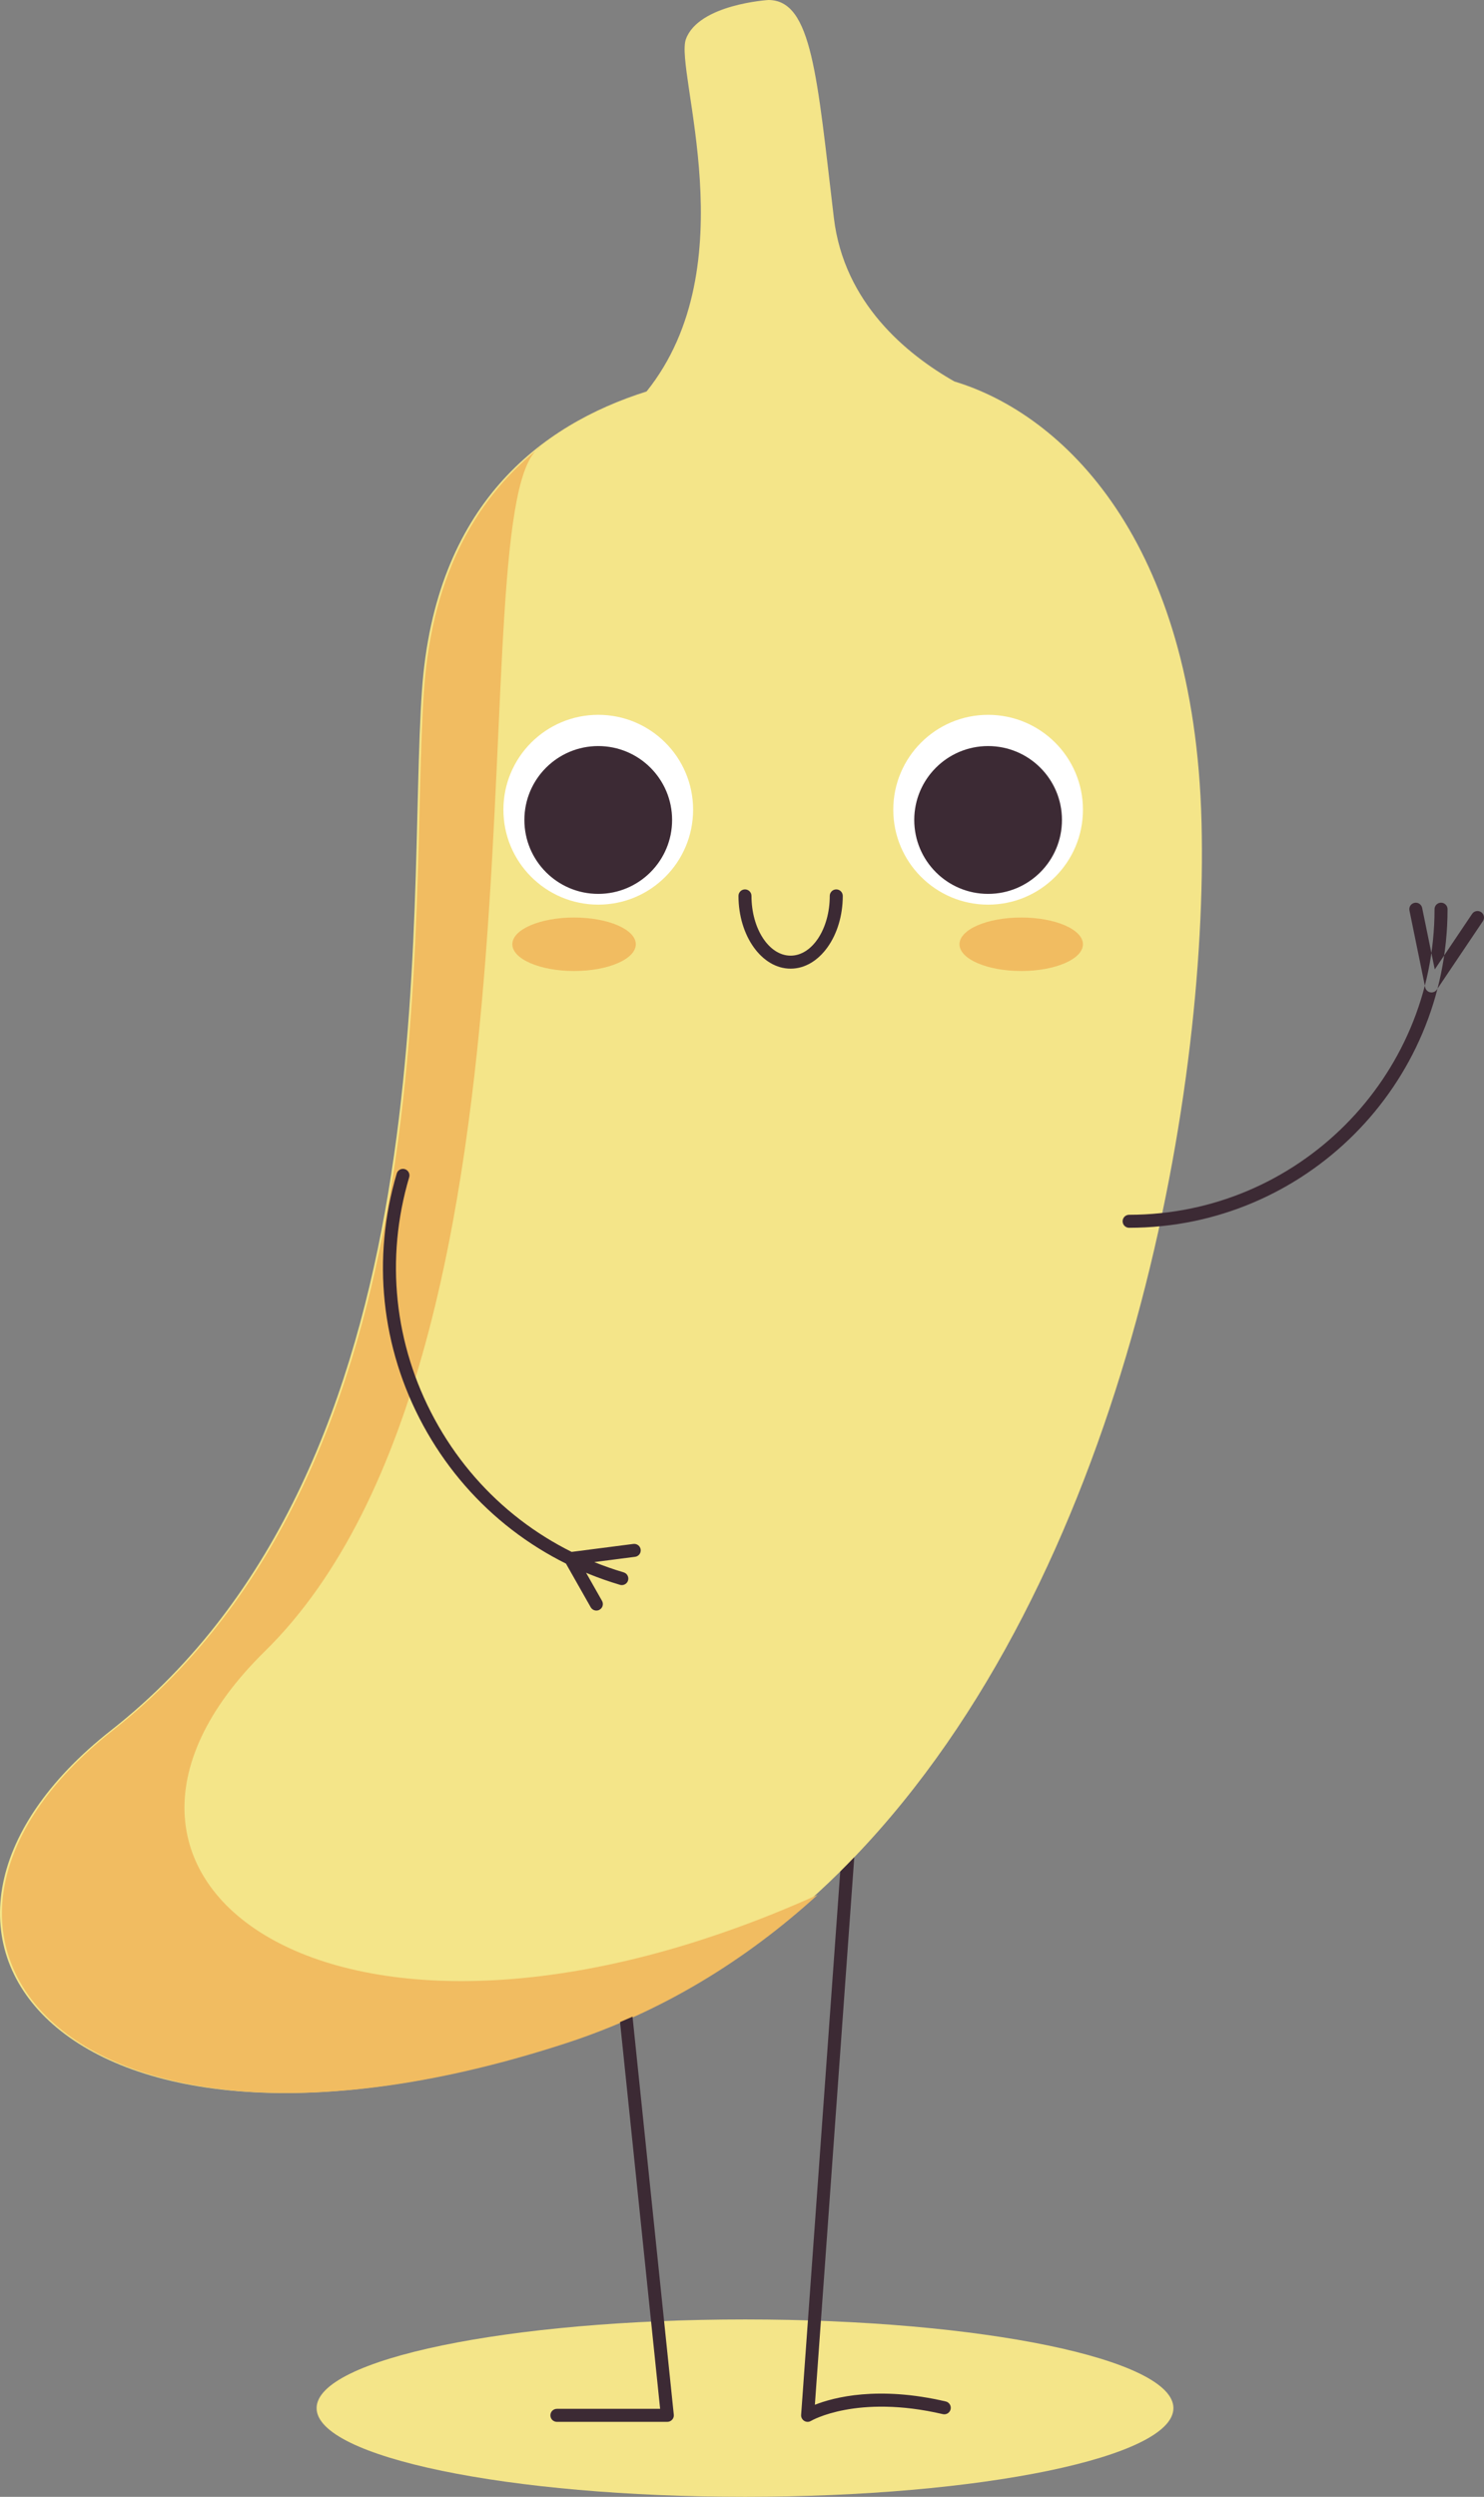<svg version="1.1" id="图层_1" x="0px" y="0px" width="117.71px" height="197.929px" viewBox="0 0 117.71 197.929" enable-background="new 0 0 117.71 197.929" xml:space="preserve" xmlns="http://www.w3.org/2000/svg" xmlns:xlink="http://www.w3.org/1999/xlink" xmlns:xml="http://www.w3.org/XML/1998/namespace">
  <rect x="0" y="0" width="117.71" height="197.929" fill="#808080" stroke="none"/>
  <g>
    <path fill="#F4E589" d="M93.075,190.897c0,3.883-15.215,7.031-33.982,7.031c-18.766,0-33.98-3.148-33.98-7.031
		c0-3.882,15.215-7.03,33.98-7.03C77.86,183.867,93.075,187.016,93.075,190.897z M67.76,147.226
		c21.305-22.173,28.092-60.151,27.545-82.029c-0.561-22.433-11.021-32.371-19.604-34.958c-3.826-2.177-8.754-6.237-9.559-12.966
		C64.803,6.037,64.413-0.001,60.945,0c0,0-5.533,0.339-6.54,3.104c-0.916,2.517,4.9,17.933-3.12,27.93
		c-8.408,2.649-16.772,9.001-17.81,23.647c-1.246,17.577,2.313,61.302-24.661,82.478c-20.564,16.146-3.747,37.729,35.915,24.814
		c1.526-0.497,3.007-1.064,4.451-1.684c0.331-0.142,0.665-0.28,0.991-0.429c6.243-2.829,11.708-6.775,16.475-11.502
		C67.024,147.987,67.393,147.608,67.76,147.226z" class="color c1"/>
    <path fill="#FFFFFF" d="M54.977,64.188c0,4.155-3.369,7.524-7.523,7.524c-4.156,0-7.524-3.369-7.524-7.524
		c0-4.154,3.368-7.523,7.524-7.523C51.607,56.666,54.977,60.034,54.977,64.188z M78.377,56.666c-4.156,0-7.523,3.369-7.523,7.523
		c0,4.155,3.367,7.524,7.523,7.524c4.154,0,7.521-3.369,7.521-7.524C85.899,60.034,82.532,56.666,78.377,56.666z" class="color c2"/>
    <path fill="#F1BC61" d="M64.854,150.208c-5.686,5.176-12.302,9.269-19.97,11.766c-39.662,12.914-56.479-8.669-35.915-24.814
		c26.974-21.176,23.416-64.9,24.662-82.478c0.673-9.511,4.438-15.521,9.296-19.294c-6.932,3.839,2.543,71.514-21.936,95.531
		C2.36,149.202,26.972,167.271,64.854,150.208z M45.537,72.733c-2.706,0-4.899,0.95-4.899,2.12s2.193,2.12,4.899,2.12
		c2.703,0,4.896-0.95,4.896-2.12S48.24,72.733,45.537,72.733z M81.002,72.733c-2.705,0-4.896,0.95-4.896,2.12s2.191,2.12,4.896,2.12
		s4.896-0.95,4.896-2.12S83.708,72.733,81.002,72.733z" class="color c3"/>
    <path fill="#3C2A34" d="M89.561,97.328c-0.285,0-0.516-0.23-0.516-0.516c0-0.284,0.23-0.515,0.516-0.515
		c13.357,0,24.225-10.867,24.225-24.224c0-0.285,0.23-0.516,0.516-0.516c0.283,0,0.516,0.231,0.516,0.516
		C114.817,85.999,103.487,97.328,89.561,97.328z M75.016,190.368c-5.373-1.252-8.873-0.329-10.381,0.263l3.125-43.405
		c-0.367,0.383-0.736,0.762-1.113,1.134l-3.102,43.07c-0.014,0.194,0.082,0.376,0.246,0.478c0.082,0.051,0.176,0.076,0.268,0.076
		c0.094,0,0.186-0.025,0.268-0.075c0.035-0.021,3.637-2.124,10.455-0.537c0.277,0.067,0.555-0.107,0.619-0.384
		S75.293,190.432,75.016,190.368z M52.361,190.952h-8.188c-0.285,0-0.516,0.23-0.516,0.516s0.23,0.516,0.516,0.516h8.759
		c0.146,0,0.284-0.062,0.384-0.171c0.098-0.107,0.145-0.252,0.129-0.397l-3.273-31.554c-0.326,0.148-0.66,0.287-0.991,0.429
		L52.361,190.952z M66.848,71.019c0-0.284-0.232-0.515-0.516-0.515c-0.285,0-0.516,0.231-0.516,0.515
		c0,2.612-1.393,4.737-3.104,4.737c-1.712,0-3.105-2.125-3.105-4.737c0-0.284-0.23-0.515-0.516-0.515
		c-0.284,0-0.515,0.231-0.515,0.515c0,3.18,1.854,5.768,4.135,5.768C64.993,76.787,66.848,74.199,66.848,71.019z M47.452,59.142
		c-3.235,0-5.858,2.623-5.858,5.858c0,3.236,2.623,5.86,5.858,5.86s5.859-2.625,5.859-5.86
		C53.312,61.765,50.688,59.142,47.452,59.142z M78.375,59.142c-3.234,0-5.857,2.623-5.857,5.858c0,3.236,2.623,5.86,5.857,5.86
		c3.238,0,5.859-2.625,5.859-5.86C84.235,61.765,81.614,59.142,78.375,59.142z M49.818,125.285c0.08-0.273-0.075-0.56-0.349-0.641
		c-6.455-1.911-11.78-6.222-14.993-12.139c-3.214-5.917-3.932-12.729-2.019-19.185c0.079-0.273-0.075-0.559-0.348-0.641
		c-0.273-0.081-0.561,0.075-0.641,0.348c-1.989,6.719-1.244,13.812,2.101,19.97c3.346,6.157,8.889,10.646,15.607,12.635
		c0.048,0.015,0.098,0.021,0.146,0.021C49.547,125.653,49.752,125.509,49.818,125.285z M47.557,127.605
		c0.249-0.14,0.336-0.454,0.195-0.702l-1.667-2.938l4.29-0.554c0.282-0.036,0.481-0.294,0.444-0.576
		c-0.037-0.281-0.294-0.478-0.577-0.445l-5.05,0.651c-0.17,0.021-0.318,0.127-0.395,0.28c-0.077,0.153-0.073,0.335,0.013,0.484
		l2.045,3.605c0.095,0.168,0.269,0.262,0.448,0.262C47.391,127.673,47.478,127.651,47.557,127.605z M113.973,78.443l3.65-5.422
		c0.158-0.237,0.096-0.557-0.141-0.716s-0.557-0.096-0.715,0.14l-2.963,4.404l-1-4.879c-0.057-0.279-0.33-0.457-0.607-0.401
		c-0.279,0.057-0.459,0.329-0.4,0.608l1.246,6.083c0.041,0.204,0.201,0.362,0.402,0.402c0.035,0.006,0.068,0.009,0.102,0.009
		C113.717,78.671,113.877,78.588,113.973,78.443z" class="color c4"/>
  </g>
</svg>